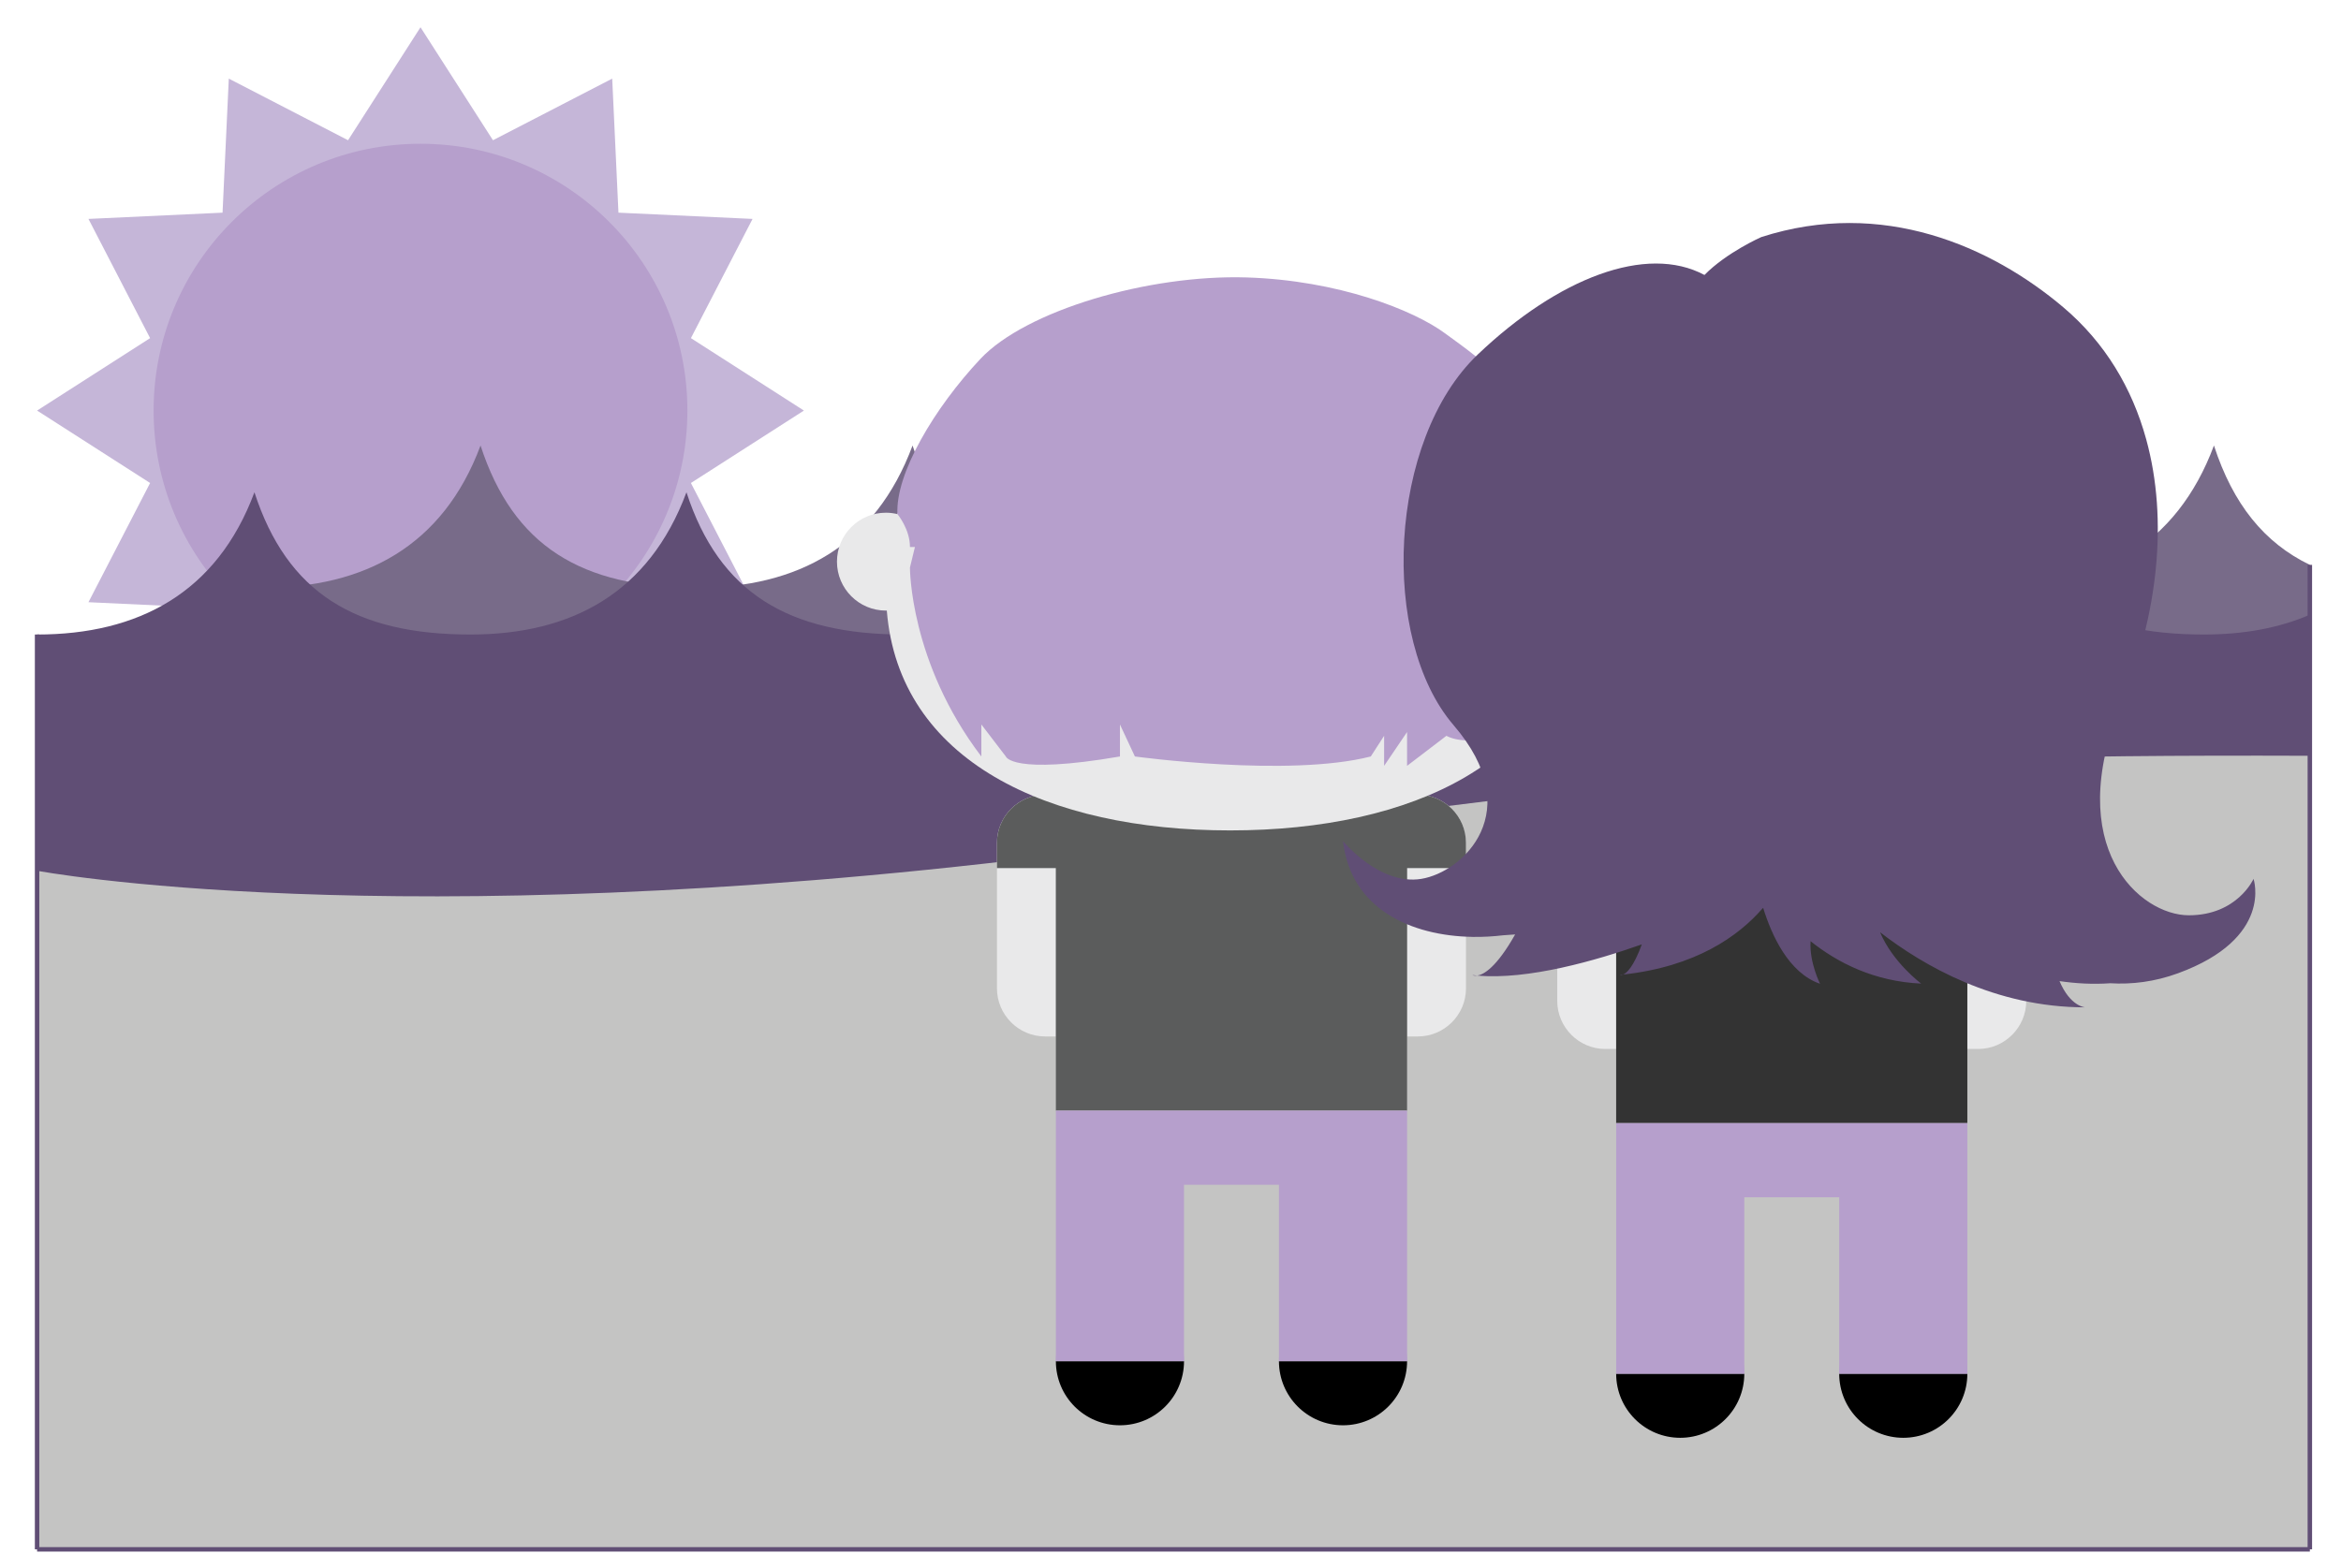 <?xml version="1.0" encoding="utf-8"?>
<!-- Generator: Adobe Illustrator 16.0.0, SVG Export Plug-In . SVG Version: 6.00 Build 0)  -->
<!DOCTYPE svg PUBLIC "-//W3C//DTD SVG 1.1//EN" "http://www.w3.org/Graphics/SVG/1.1/DTD/svg11.dtd">
<svg version="1.1" id="Layer_1" xmlns="http://www.w3.org/2000/svg" xmlns:xlink="http://www.w3.org/1999/xlink" x="0px" y="0px"
	 width="526px" height="352.5px" viewBox="0 -94.5 526 352.5" enable-background="new 0 -94.5 526 352.5" xml:space="preserve">
<g>
	<polygon fill="#C5B6D8" points="94.482,-88.373 110.763,-62.982 137.557,-76.83 138.96,-46.702 169.091,-45.298 155.24,-18.503 
		180.631,-2.223 155.24,14.057 169.091,40.851 138.96,42.255 137.557,72.383 110.763,58.536 94.482,83.926 78.202,58.536 
		51.409,72.383 50.005,42.255 19.874,40.851 33.727,14.057 8.334,-2.223 33.727,-18.503 19.874,-45.298 50.005,-46.702 
		51.409,-76.83 78.202,-62.982 	"/>
	<circle fill="#B69FCC" cx="94.482" cy="-2.223" r="59.967"/>
</g>
<path fill="#786B89" d="M519,32.456c-10.257-4.949-17.258-13.638-21.547-26.825c-8.43,22.665-26.169,31.971-48.834,31.971
	c-25.949,0-41.496-9.416-48.833-31.971c-8.43,22.665-25.872,31.971-48.537,31.971c-25.949,0-41.2-9.416-48.537-31.971
	c-8.43,22.665-26.169,31.971-48.833,31.971c-25.95,0-41.497-9.416-48.834-31.971c-8.43,22.665-25.872,31.971-48.537,31.971
	c-25.949,0-41.2-9.416-48.537-31.971c-8.43,22.665-26.169,31.971-48.833,31.971v129.407H519V32.456z"/>
<radialGradient id="SVGID_1_" cx="263.667" cy="162.169" r="189.348" gradientTransform="matrix(1 0 0 -1 0 259)" gradientUnits="userSpaceOnUse">
	<stop  offset="0" style="stop-color:#604E75"/>
	<stop  offset="1" style="stop-color:#604E75"/>
</radialGradient>
<path fill="url(#SVGID_1_)" d="M519,43.658c-7.004,3.043-15.014,4.455-23.814,4.455c-25.948,0-41.199-9.416-48.536-31.971
	c-8.431,22.665-26.169,31.971-48.833,31.971c-25.949,0-41.497-9.416-48.834-31.971c-8.431,22.665-25.872,31.971-48.537,31.971
	c-25.949,0-41.2-9.416-48.537-31.971c-8.43,22.665-26.169,31.971-48.833,31.971c-25.949,0-41.497-9.416-48.834-31.971
	c-8.43,22.665-25.872,31.971-48.537,31.971c-25.949,0-41.2-9.416-48.537-31.971c-8.43,22.665-26.168,31.971-48.833,31.971V177.52
	H519V43.658z"/>
<path fill="#C4C4C3" d="M235.199,97.969C383.231,79.837,396.369,74.931,519,75.367v50.814v127.543H8.333V126.181v-24.972
	C8.333,101.209,87.167,116.1,235.199,97.969z"/>
<g>
	<path fill="#E9E9EA" d="M316.154,84.116h2.438c5.939,0,10.8,4.86,10.8,10.8v32.733c0,5.939-4.859,10.8-10.8,10.8h-2.438V84.116z"/>
	<path fill="#E9E9EA" d="M237.246,84.116h-2.438c-5.938,0-10.799,4.86-10.799,10.8v32.733c0,5.939,4.859,10.8,10.799,10.8h2.438
		V84.116z"/>
	<path fill="#5B5C5C" d="M318.592,84.116h-2.438h-78.908h-2.438c-5.938,0-10.799,4.86-10.799,10.8v5.699h13.236v54.5h78.908v-54.5
		h13.236v-5.699C329.392,88.976,324.531,84.116,318.592,84.116z"/>
	<polygon fill="#B69FCC" points="237.246,155.115 237.246,171.782 237.246,211.449 266.036,211.449 266.036,171.782 
		287.365,171.782 287.365,211.449 316.154,211.449 316.154,171.782 316.154,155.115 	"/>
	<path d="M251.641,225.844c7.951,0,14.396-6.445,14.396-14.395h-28.79C237.246,219.398,243.691,225.844,251.641,225.844z"/>
	<path d="M301.76,225.844c7.949,0,14.396-6.445,14.396-14.395h-28.789C287.365,219.398,293.81,225.844,301.76,225.844z"/>
	<path fill="#B69FCC" d="M251.641,197.055c-7.948,0-14.395,6.443-14.395,14.396h28.79
		C266.036,203.498,259.592,197.055,251.641,197.055z"/>
	<path fill="#B69FCC" d="M301.76,197.055c-7.95,0-14.395,6.443-14.395,14.396h28.789
		C316.154,203.498,309.709,197.055,301.76,197.055z"/>
	<g>
		<path fill="#E9E9EA" d="M353.734,20.734c-0.894,0-1.754,0.118-2.586,0.318c-8.769-28.624-38.906-49.725-74.752-49.725
			c-35.847,0-65.984,21.101-74.753,49.725c-0.831-0.201-1.692-0.318-2.586-0.318c-6.075,0-11,4.925-11,11c0,6.075,4.925,11,11,11
			c0.066,0,0.133-0.009,0.199-0.01c2.713,33.829,36.201,49.417,77.139,49.417c40.938,0,74.427-15.588,77.14-49.417
			c0.067,0.001,0.133,0.01,0.199,0.01c6.075,0,11-4.925,11-11C364.734,25.659,359.811,20.734,353.734,20.734z"/>
		<path fill="#B69FCC" d="M351.148,21.052c-2.078-24.524-19.191-35.222-26.357-40.556s-24.171-11.994-44.658-12.637
			c-22.176-0.696-49.676,7.471-59.842,18.304c-10.324,11.001-19.127,25.778-18.646,34.889c0,0,2.813,3.335,2.813,7.39h1.119
			l-1.119,4.611c0,0-0.111,21.259,16.043,42.471v-7.191l5.5,7.191c0,0,1.283,4.188,25.642,0v-7.191l3.357,7.19c0,0,34.5,4.739,53,0
			l3-4.646v6.753l5.154-7.599v7.599L325,70.877c0,0,4.5,2.817,13-0.846c0,0,10.352-14.154,10.291-36.979l-1.083-4.611h1.083
			C348.457,24.387,351.148,21.052,351.148,21.052z"/>
	</g>
</g>
<g>
	<path fill="#E9E9EA" d="M442.045,86.93h2.438c5.938,0,10.799,4.86,10.799,10.8v32.733c0,5.939-4.859,10.801-10.799,10.801h-2.438
		V86.93z"/>
	<path fill="#E9E9EA" d="M363.137,86.93h-2.438c-5.939,0-10.801,4.86-10.801,10.8v32.733c0,5.939,4.86,10.801,10.801,10.801h2.438
		V86.93z"/>
	<path fill="#333333" d="M444.482,86.93h-2.438h-78.908h-2.438c-5.939,0-10.801,4.86-10.801,10.8v5.699h13.237v54.5h78.908v-54.5
		h13.236V97.73C455.281,91.79,450.422,86.93,444.482,86.93z"/>
	<polygon fill="#B69FCC" points="363.137,157.93 363.137,174.596 363.137,214.264 391.926,214.264 391.926,174.596 413.254,174.596 
		413.254,214.264 442.045,214.264 442.045,174.596 442.045,157.93 	"/>
	<path d="M377.531,228.657c7.949,0,14.395-6.444,14.395-14.396h-28.789C363.137,222.213,369.582,228.657,377.531,228.657z"/>
	<path d="M427.648,228.657c7.95,0,14.396-6.444,14.396-14.396h-28.791C413.254,222.213,419.699,228.657,427.648,228.657z"/>
	<path fill="#B69FCC" d="M377.531,199.868c-7.949,0-14.396,6.444-14.396,14.396h28.789
		C391.926,206.313,385.48,199.868,377.531,199.868z"/>
	<path fill="#B69FCC" d="M427.648,199.868c-7.949,0-14.396,6.444-14.396,14.396h28.791
		C442.045,206.313,435.6,199.868,427.648,199.868z"/>
	<g>
		<path fill="#604E75" d="M506.348,103.035c0,0-3.637,8.182-14.546,8.182s-28.483-15.153-15.15-47.578
			c8.184-19.903,10.588-41.154,5.585-59.38l-0.001-0.043l-0.014-0.012c-3.151-11.444-9.22-21.696-18.639-29.659
			c-16.13-13.637-40.571-24.547-67.845-15.758c0,0-7.769,3.427-12.762,8.515c-13.05-6.99-32.89,0.697-50.912,17.85
			c-20.203,19.227-22.123,63.942-5.455,83.337c16.668,19.395,2.121,33.032-7.273,34.547c-9.394,1.515-17.576-8.485-17.576-8.485
			c1.758,15.297,15.351,21.298,29.09,21.521l-0.008,0.019c0,0,0.115-0.004,0.321-0.013c2.198,0.021,4.394-0.104,6.546-0.363
			c0.852-0.056,1.764-0.12,2.729-0.192c-4.191,7.426-7.057,9.017-8.501,9.248c11.435,1.023,26.732-3.394,36.965-7.015
			c-1.83,5-3.349,6.415-4.202,6.786c16.376-1.794,25.921-8.651,31.313-14.854l0.163-0.112c1.871,6.071,5.689,14.591,12.773,17.039
			c0,0-2.445-4.873-2.127-9.573c6.099,4.875,14.312,9.042,24.854,9.531c0,0-6.358-4.706-9.247-11.549
			c9.681,7.491,25.843,16.882,46.066,16.882c0,0-3.325-0.182-5.742-5.895c3.72,0.541,7.521,0.753,11.336,0.486l-0.002-0.007
			c4.903,0.307,10.064-0.327,15.29-2.24C510.895,116.369,506.348,103.035,506.348,103.035z"/>
		<path fill="#604E75" d="M364.698,124.54c-0.254,0.028-0.494,0.065-0.751,0.09C363.947,124.63,364.219,124.748,364.698,124.54z"/>
		<path fill="#604E75" d="M331.936,124.769c-0.364-0.032-0.734-0.06-1.094-0.104C330.842,124.665,331.213,124.885,331.936,124.769z"
			/>
	</g>
</g>
<line fill="none" stroke="#604E75" stroke-miterlimit="10" x1="8.333" y1="48.112" x2="8.333" y2="253.727"/>
<line fill="none" stroke="#604E75" stroke-miterlimit="10" x1="8.333" y1="253.727" x2="519" y2="253.727"/>
<line fill="none" stroke="#604E75" stroke-miterlimit="10" x1="519" y1="253.727" x2="519" y2="32.456"/>
</svg>
